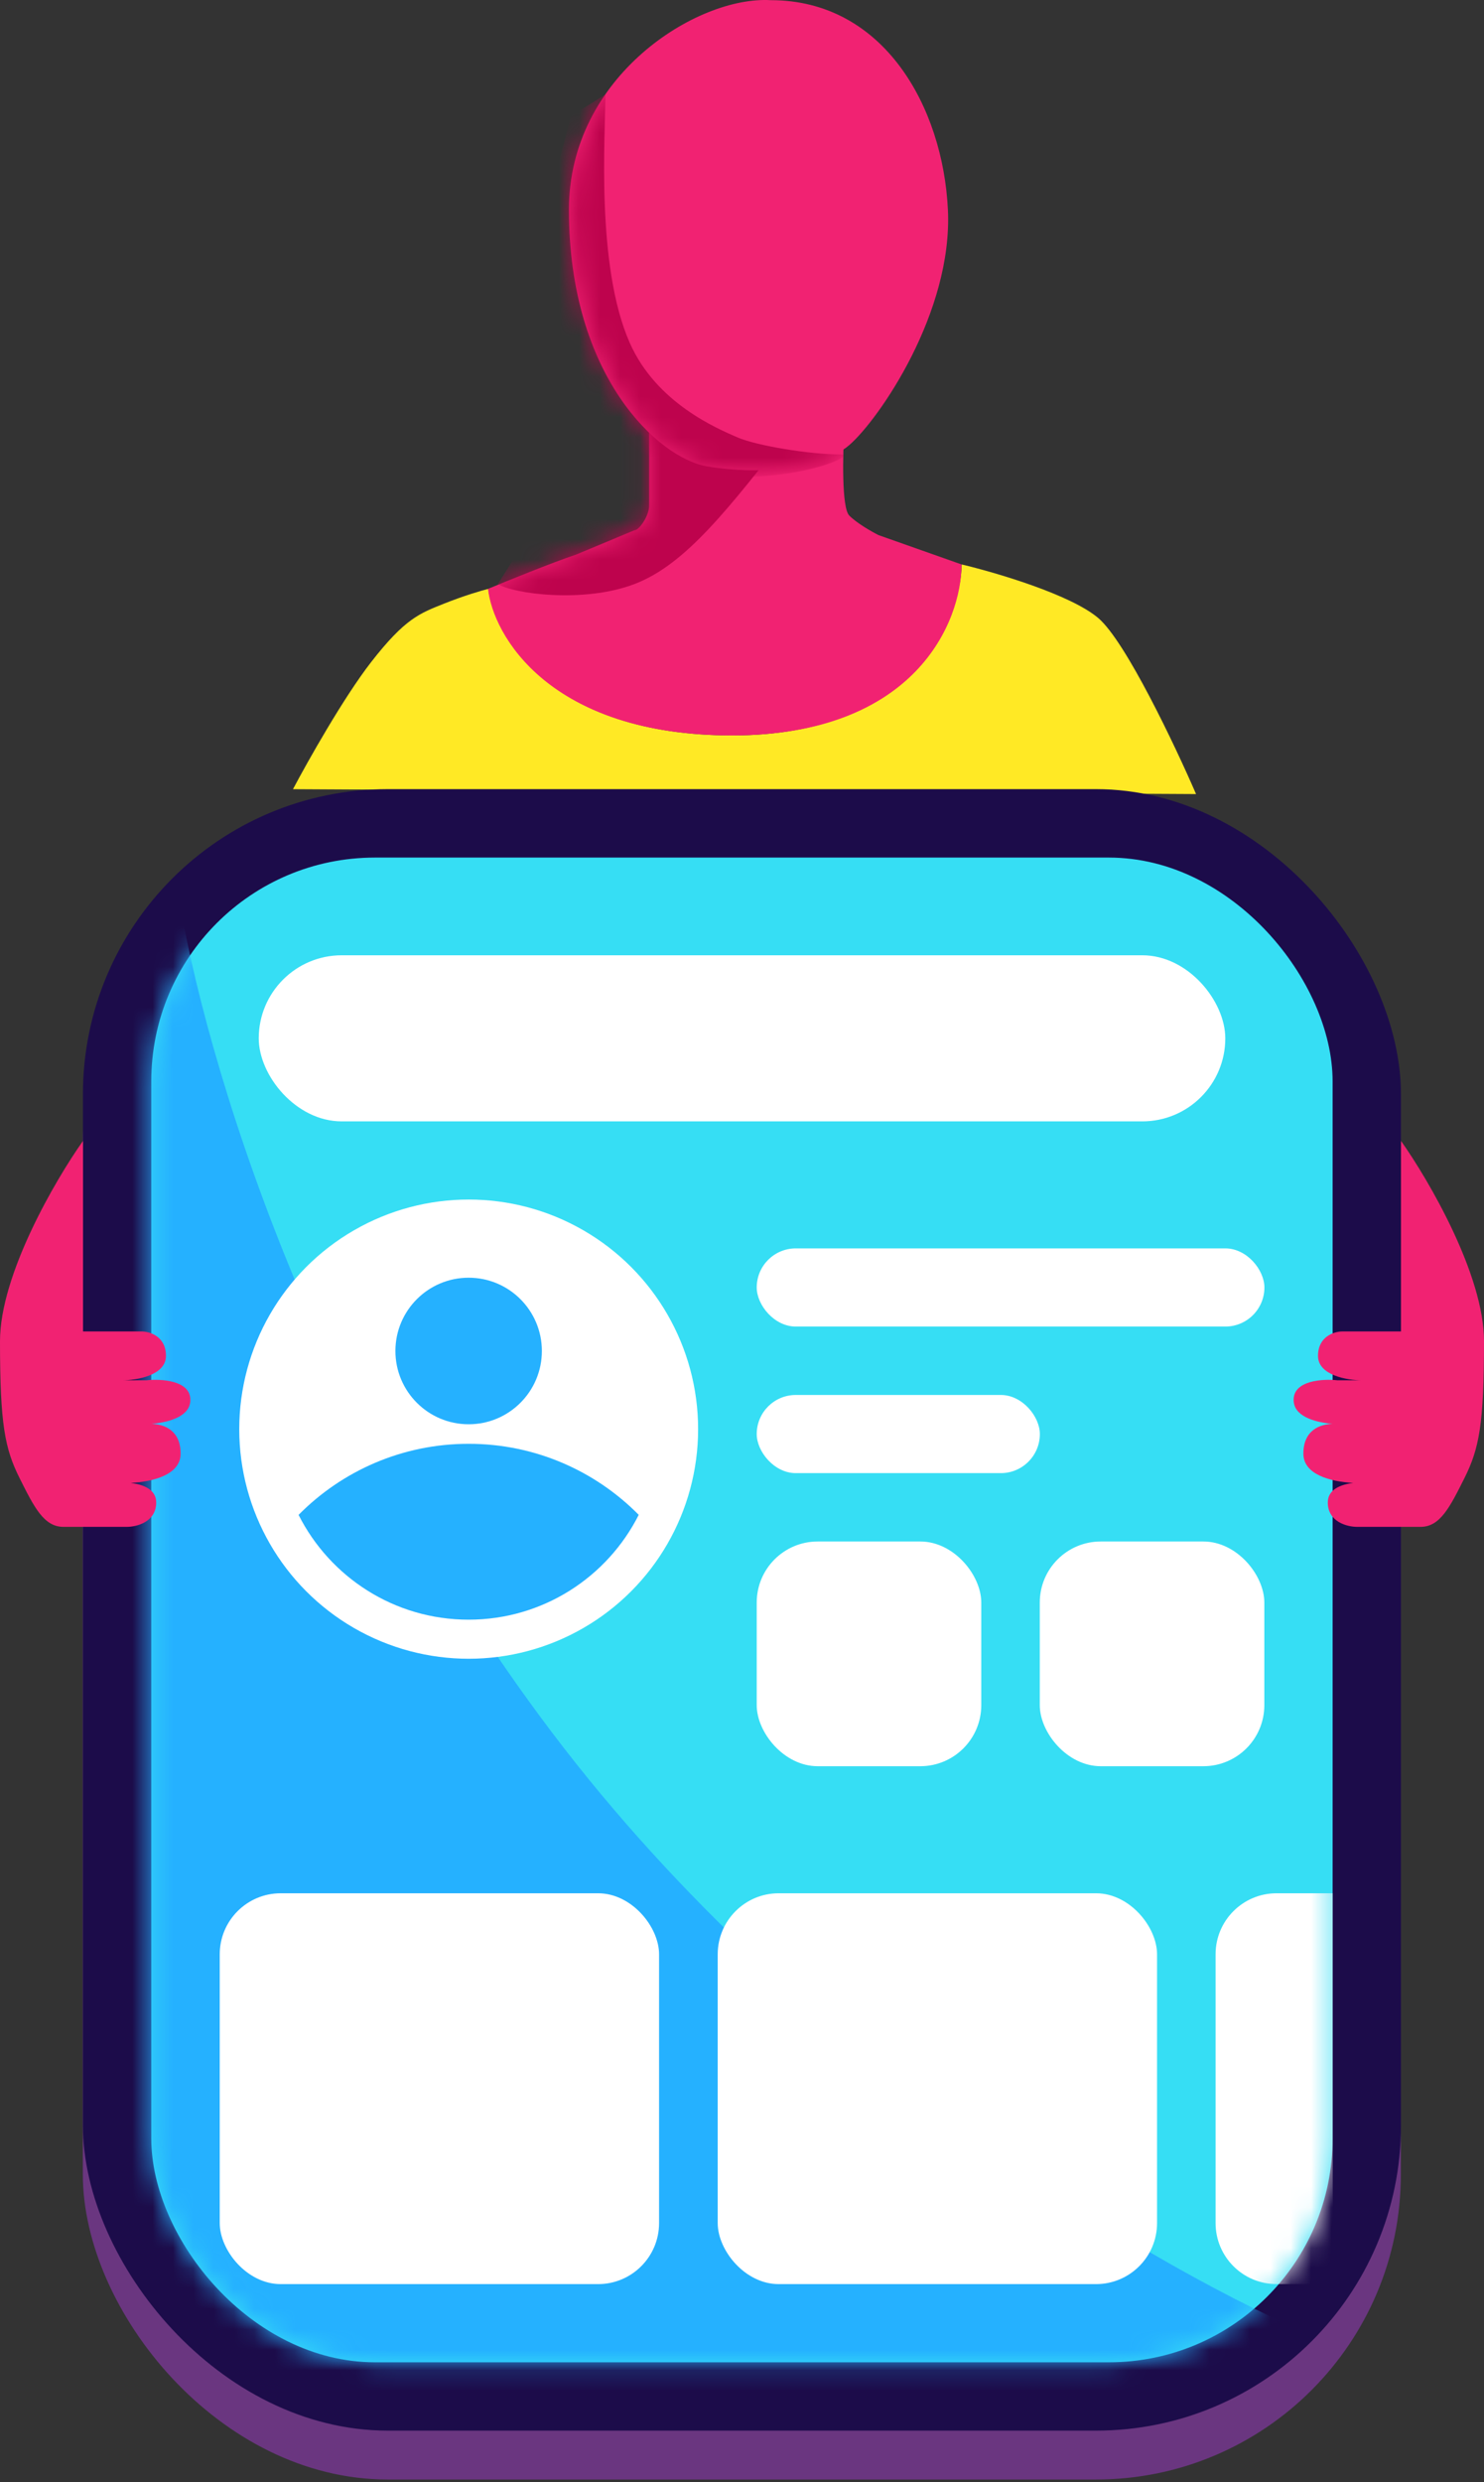 <svg width="73" height="122" viewBox="0 0 73 122" fill="none" xmlns="http://www.w3.org/2000/svg">
<rect x="0" y="0" width="73" height="122" fill="#333333" stroke="none"/>
<path d="M18.254 32.547C16.909 34.276 15.132 37.43 14.412 38.791L58.836 39.031C57.795 36.63 55.378 31.539 54.033 30.386C52.689 29.233 48.991 28.145 47.31 27.745C47.23 30.546 44.86 36.149 36.023 36.149C27.187 36.149 24.337 31.347 24.017 28.945C23.697 29.025 22.816 29.282 21.856 29.666C20.655 30.146 19.935 30.386 18.254 32.547Z" fill="#FFE925"/>
<path d="M24.007 28.944C24.968 28.544 27.177 27.648 28.33 27.263L31.211 26.063C31.451 26.063 31.932 25.342 31.932 24.862V20.3L41.537 21.02C41.457 22.301 41.393 24.958 41.777 25.342C42.161 25.727 42.898 26.143 43.218 26.303L47.3 27.744C47.3 30.545 45.043 36.148 36.014 36.148C26.985 36.148 24.247 31.186 24.007 28.944Z" fill="#F12272"/>
<mask id="mask0" mask-type="alpha" maskUnits="userSpaceOnUse" x="24" y="20" width="24" height="17">
<path d="M24.007 28.944C24.968 28.544 27.177 27.648 28.33 27.263L31.211 26.063C31.451 26.063 31.932 25.342 31.932 24.862V20.3L41.537 21.02C41.457 22.301 41.393 24.958 41.777 25.342C42.161 25.727 42.898 26.143 43.218 26.303L47.3 27.744C47.3 30.545 45.043 36.148 36.014 36.148C26.985 36.148 24.247 31.186 24.007 28.944Z" fill="#F12272"/>
</mask>
<g mask="url(#mask0)">
<path d="M31.22 28.704C28.722 29.665 25.216 29.185 24.496 28.704L28.55 22.221L30.259 18.139L39.144 20.78C35.782 25.102 33.717 27.744 31.22 28.704Z" fill="#BE034D"/>
</g>
<path d="M27.985 10.308C27.985 3.75 34.28 -0.202 37.912 0.008C43.481 0.008 46.386 5.263 46.629 10.308C46.871 15.353 43.239 20.608 41.786 21.869C40.333 23.13 37.185 23.34 34.764 22.92C32.39 22.508 27.985 18.506 27.985 10.308Z" fill="#F12272"/>
<mask id="mask1" mask-type="alpha" maskUnits="userSpaceOnUse" x="28" y="0" width="19" height="24">
<path d="M28.099 10.33C28.099 3.758 34.343 -0.203 37.944 0.008C43.468 0.008 46.349 5.274 46.589 10.33C46.829 15.385 43.227 20.651 41.787 21.915C40.346 23.179 37.224 23.39 34.823 22.969C32.468 22.555 28.099 18.545 28.099 10.33Z" fill="#F12272"/>
</mask>
<g mask="url(#mask1)">
<path d="M30.982 16.86C29.301 13.068 29.781 6.608 29.781 4.642L28.1 5.695L26.899 10.119C26.819 12.717 27.14 19.387 30.982 21.915C35.784 25.075 42.748 22.336 41.307 22.336C39.867 22.336 37.225 21.915 36.265 21.494C35.304 21.073 32.299 19.831 30.982 16.86Z" fill="#BE034D"/>
</g>
<rect x="4.074" y="41.192" width="64.836" height="80.684" rx="15" fill="#6A3680"/>
<rect x="4.079" y="38.789" width="64.836" height="80.684" rx="15" fill="#1C0C4A"/>
<rect x="7.441" y="42.152" width="58.112" height="73.961" rx="11" fill="#36DEF4"/>
<mask id="mask2" mask-type="alpha" maskUnits="userSpaceOnUse" x="7" y="42" width="59" height="75">
<rect x="7.441" y="42.152" width="58.112" height="73.961" rx="11" fill="#00A9E0"/>
</mask>
<g mask="url(#mask2)">
<path d="M59.796 96.06C59.796 94.403 61.139 93.06 62.796 93.06H65.559V112.27H62.796C61.139 112.27 59.796 110.927 59.796 109.27V96.06Z" fill="white"/>
<path d="M27.137 85.135C14.651 68.614 9.608 50.236 8.647 43.112H6.006V120.674H64.838V114.911C57.474 111.87 39.624 101.656 27.137 85.135Z" fill="#25B1FF"/>
</g>
<rect x="12.728" y="46.955" width="47.546" height="8.164" rx="4.082" fill="white"/>
<rect x="37.224" y="61.362" width="24.974" height="3.842" rx="1.921" fill="white"/>
<rect x="37.224" y="68.567" width="13.928" height="3.842" rx="1.921" fill="white"/>
<circle cx="23.055" cy="70.247" r="11.286" fill="white"/>
<circle cx="23.053" cy="66.405" r="3.602" fill="#25B1FF"/>
<path fill-rule="evenodd" clip-rule="evenodd" d="M14.687 74.461C16.82 72.304 19.781 70.967 23.055 70.967C26.327 70.967 29.287 72.303 31.42 74.459C29.878 77.516 26.711 79.612 23.053 79.612C19.396 79.612 16.229 77.517 14.687 74.461Z" fill="#25B1FF"/>
<rect x="37.224" y="75.769" width="11.046" height="11.046" rx="3" fill="white"/>
<rect x="10.809" y="93.06" width="21.612" height="19.211" rx="3" fill="white"/>
<rect x="35.305" y="93.06" width="21.612" height="19.211" rx="3" fill="white"/>
<rect x="51.148" y="75.769" width="11.046" height="11.046" rx="3" fill="white"/>
<path d="M0 65.925C0 62.659 2.721 58.001 4.082 56.08V65.445H6.964C7.364 65.445 8.164 65.685 8.164 66.646C8.164 67.606 6.724 67.846 6.003 67.846H7.204C7.924 67.766 9.365 67.846 9.365 68.807C9.365 69.587 8.42 69.894 7.45 69.991C8.039 69.994 8.885 70.28 8.885 71.448C8.885 72.484 7.556 72.826 6.433 72.892C7.064 72.968 7.684 73.219 7.684 73.85C7.684 74.81 6.724 75.05 6.243 75.05H3.122C2.161 75.05 1.681 74.09 0.961 72.649C0.24 71.208 0 70.007 0 65.925Z" fill="#F12272"/>
<path d="M73 65.925C73 62.659 70.278 58.001 68.918 56.08V65.445H66.036C65.636 65.445 64.835 65.685 64.835 66.646C64.835 67.606 66.276 67.846 66.997 67.846H65.796C65.076 67.766 63.635 67.846 63.635 68.807C63.635 69.587 64.58 69.894 65.55 69.991C64.961 69.994 64.115 70.28 64.115 71.448C64.115 72.484 65.444 72.826 66.567 72.892C65.936 72.968 65.316 73.219 65.316 73.85C65.316 74.81 66.276 75.05 66.757 75.05H69.878C70.839 75.05 71.319 74.09 72.04 72.649C72.76 71.208 73 70.007 73 65.925Z" fill="#F12272"/>
</svg>
